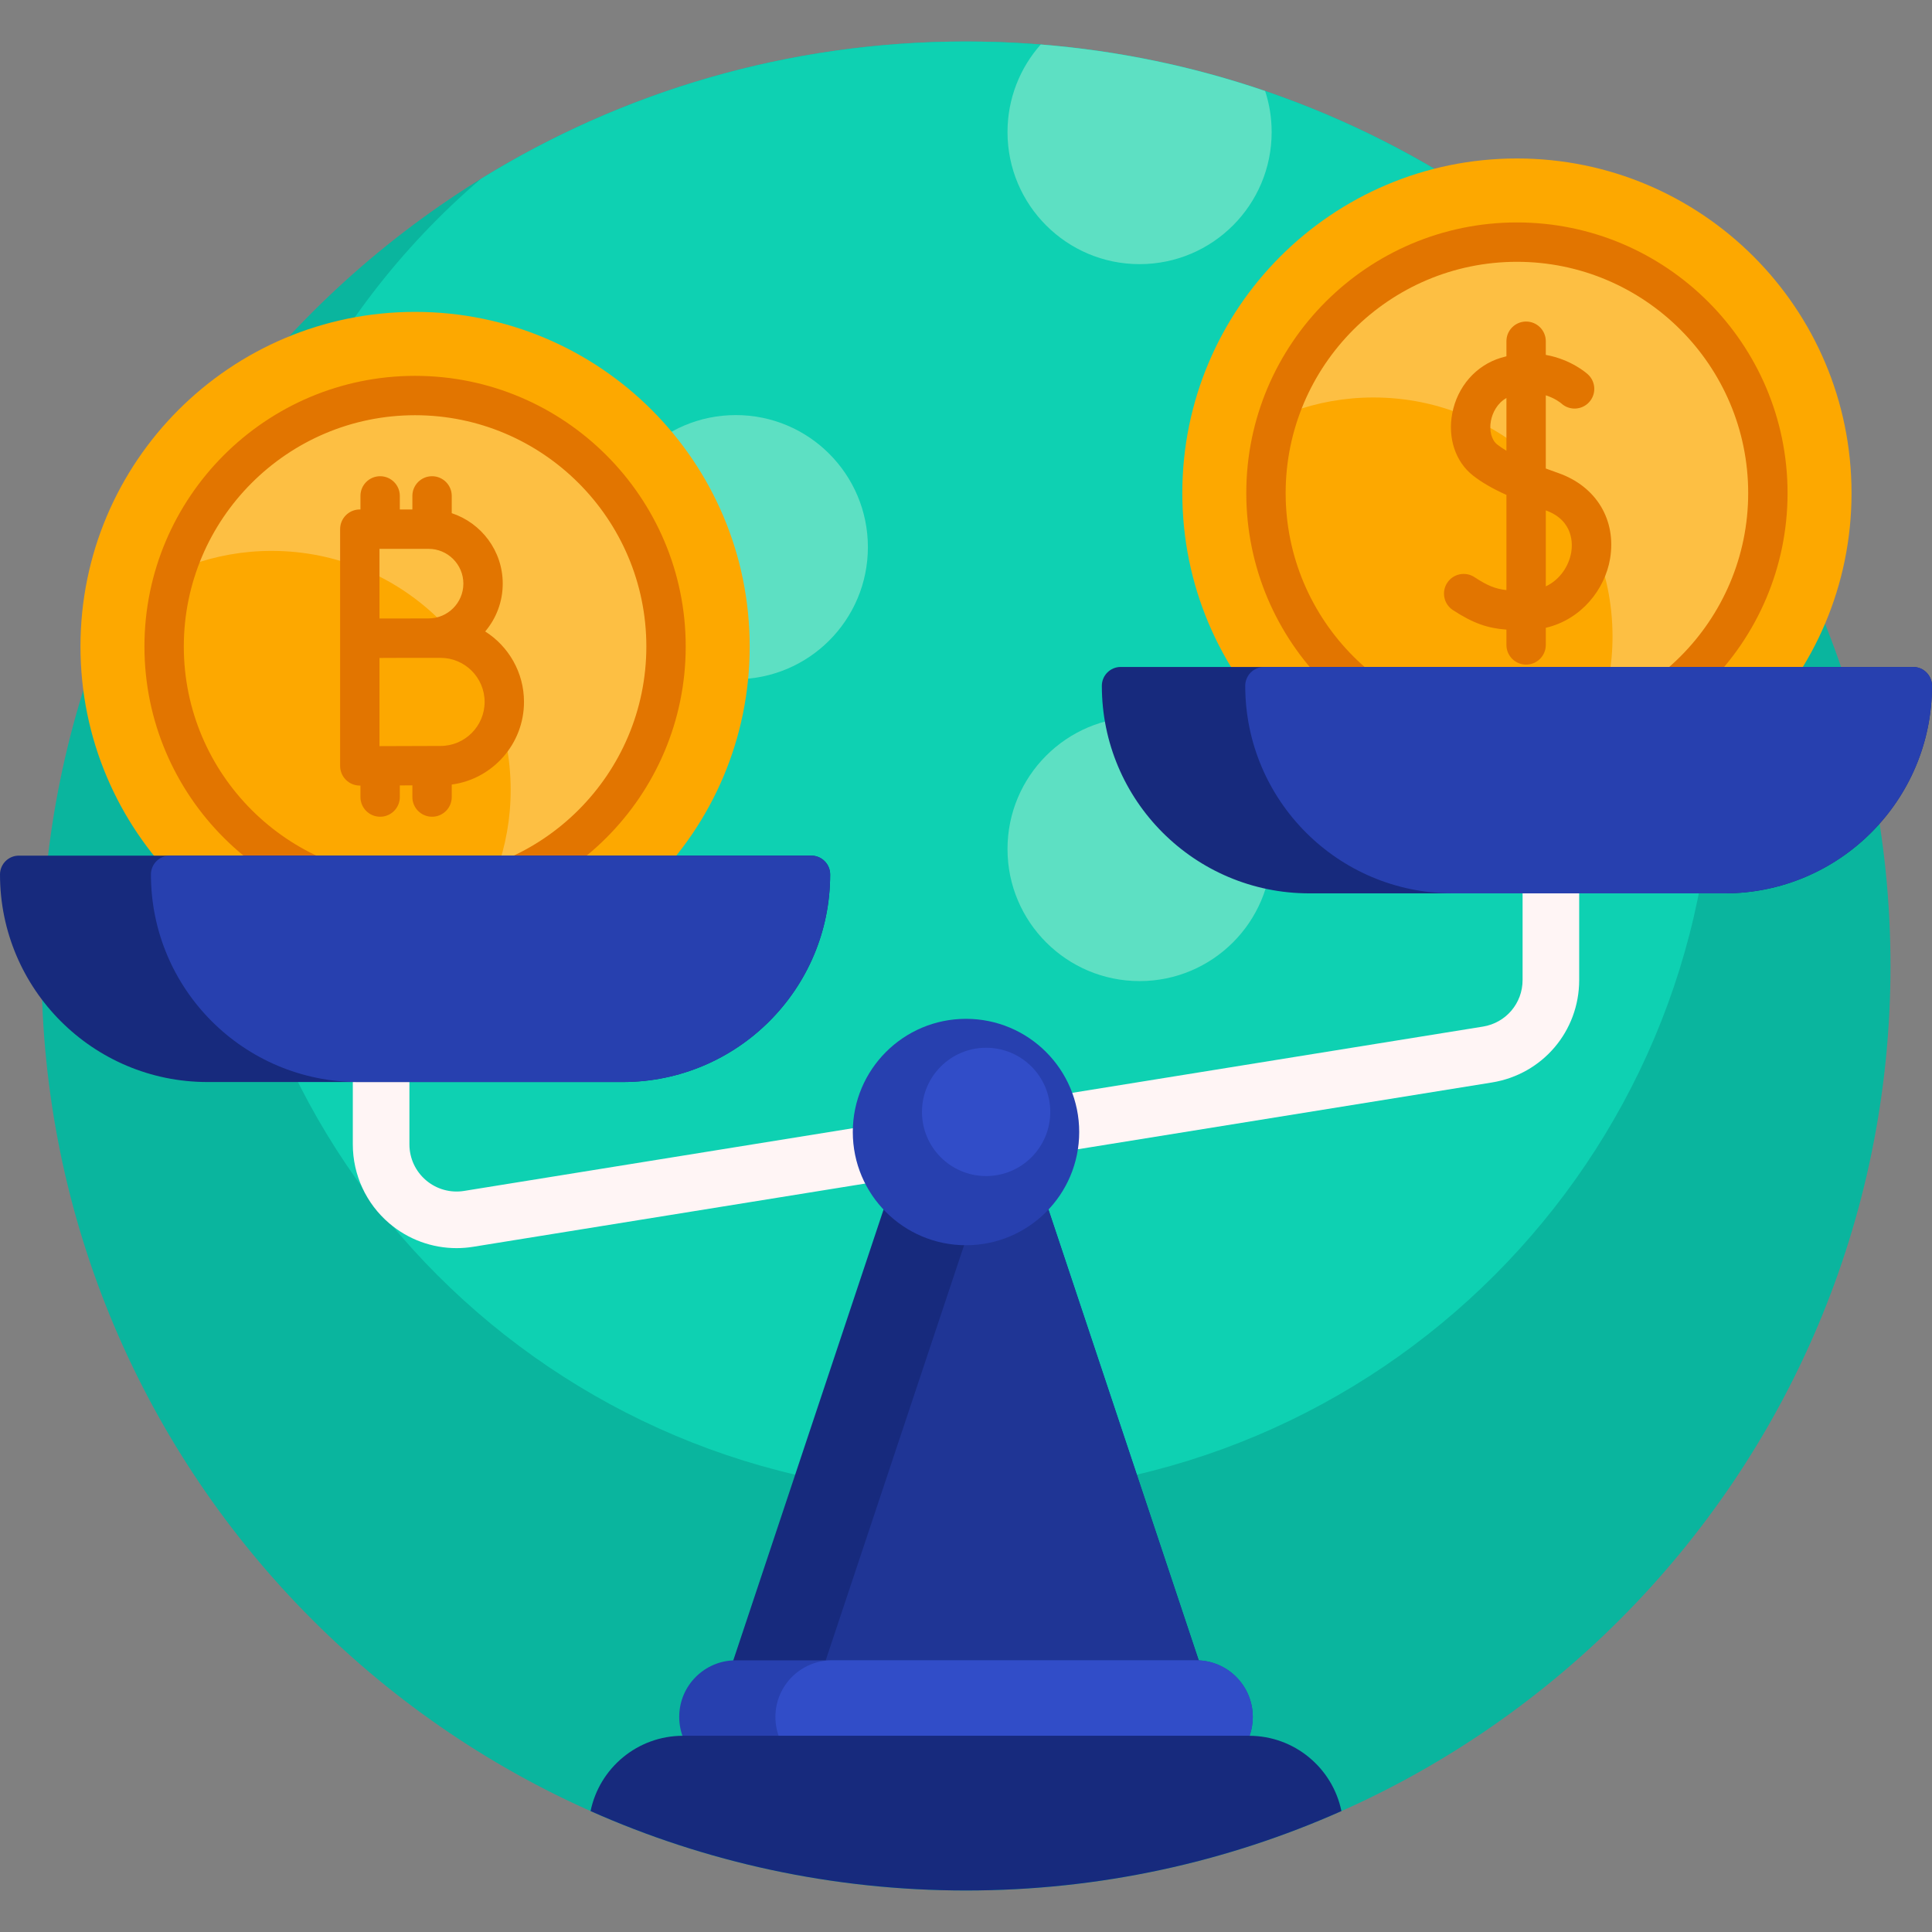 <svg id="Capa_1" enable-background="new 0 0 512 512" height="512" viewBox="0 0 512 512" width="512" xmlns="http://www.w3.org/2000/svg"><rect x="0" y="0" width="512" height="512" fill="#808080" stroke="none"/><g><path d="m501 256c0 135.31-109.69 245-245 245s-245-109.69-245-245 109.69-245 245-245 245 109.69 245 245z" fill="#0ab59e"/><path d="m454 198c0 109.352-88.648 198-198 198s-198-88.648-198-198c0-60.302 26.958-114.307 69.478-150.624 37.363-23.066 81.388-36.376 128.522-36.376s91.159 13.31 128.522 36.376c42.52 36.317 69.478 90.322 69.478 150.624z" fill="#0ed1b2"/><path d="m302 260c-19.33 0-35-15.67-35-35s15.67-35 35-35 35 15.67 35 35-15.67 35-35 35zm-35-225c0 19.33 15.67 35 35 35s35-15.67 35-35c0-3.803-.607-7.464-1.728-10.892-18.889-6.455-38.818-10.667-59.469-12.319-5.477 6.177-8.803 14.306-8.803 23.211zm-72 75c-19.33 0-35 15.67-35 35s15.67 35 35 35 35-15.67 35-35-15.67-35-35-35z" fill="#5de0c3"/><path d="m418.5 216.75v42.967c0 13.57-9.724 24.988-23.121 27.149l-270 43.548c-1.464.236-2.935.353-4.395.353-6.485 0-12.798-2.293-17.814-6.565-6.146-5.233-9.67-12.865-9.67-20.937v-36.515c0-4.142 3.358-7.5 7.5-7.5s7.5 3.358 7.5 7.5v36.516c0 3.669 1.602 7.138 4.396 9.517s6.473 3.409 10.095 2.824l270-43.548c6.09-.982 10.51-6.172 10.51-12.34v-42.969c0-4.142 3.358-7.5 7.5-7.5s7.499 3.358 7.499 7.5z" fill="#fff5f5"/><path d="m21.326 171.326c0-48.973 39.701-88.674 88.674-88.674s88.674 39.701 88.674 88.674-39.701 88.674-88.674 88.674-88.674-39.701-88.674-88.674zm292-40.657c0-48.973 39.701-88.674 88.674-88.674s88.674 39.701 88.674 88.674-39.701 88.674-88.674 88.674-88.674-39.701-88.674-88.674z" fill="#fda800"/><path d="m173.338 171.326c0 27.408-17.408 50.749-41.771 59.571 2.438-6.732 3.768-13.994 3.768-21.567 0-34.981-28.357-63.338-63.338-63.338-7.573 0-14.836 1.33-21.568 3.768 8.822-24.362 32.163-41.771 59.571-41.771 34.981-.001 63.338 28.356 63.338 63.337zm228.662-103.995c-27.407 0-50.748 17.408-59.571 41.771 6.732-2.438 13.994-3.768 21.568-3.768 34.981 0 63.338 28.357 63.338 63.338 0 7.573-1.33 14.836-3.768 21.567 24.362-8.822 41.771-32.163 41.771-59.57 0-34.981-28.357-63.338-63.338-63.338z" fill="#fdbf43"/><path d="m402 58.948c-39.548 0-71.721 32.174-71.721 71.721s32.174 71.721 71.721 71.721c39.548 0 71.721-32.174 71.721-71.721s-32.173-71.721-71.721-71.721zm0 133.011c-33.795 0-61.289-27.494-61.289-61.289s27.494-61.29 61.289-61.29 61.289 27.494 61.289 61.289-27.494 61.29-61.289 61.29zm11.047-66.568c-1.117-.395-2.256-.805-3.396-1.231v-19.395c2.505.792 3.986 2.033 4.141 2.168 2.12 1.912 5.386 1.766 7.328-.338 1.953-2.117 1.82-5.417-.298-7.371-.253-.233-4.387-3.96-11.171-5.176v-3.62c0-2.881-2.335-5.216-5.216-5.216s-5.216 2.335-5.216 5.216v3.994c-.478.117-.962.248-1.452.396-6.623 1.995-11.57 7.655-12.912 14.77-1.227 6.513.876 12.807 5.491 16.426 2.283 1.79 5.084 3.43 8.872 5.145v25.223c-2.979-.326-5.076-1.21-8.474-3.434-2.412-1.576-5.644-.9-7.22 1.509-1.578 2.411-.902 5.644 1.509 7.221 5.543 3.627 9.403 4.824 14.185 5.177v4.059c0 2.881 2.335 5.216 5.216 5.216s5.216-2.335 5.216-5.216v-4.536c9.561-2.239 15.694-10.326 17.034-18.298 1.724-10.247-3.63-19.152-13.637-22.689zm-16.263-7.587c-1.514-1.188-2.172-3.655-1.677-6.285.405-2.145 1.69-4.67 4.112-6.047v13.975c-.898-.533-1.718-1.081-2.435-1.643zm19.613 28.544c-.59 3.509-2.878 7.222-6.746 9.049v-20.141c7.532 2.709 7.069 9.171 6.746 11.092zm-306.397-46.743c-39.548 0-71.721 32.174-71.721 71.721s32.173 71.722 71.721 71.722 71.721-32.174 71.721-71.721-32.173-71.722-71.721-71.722zm0 133.01c-33.795 0-61.289-27.494-61.289-61.289s27.494-61.289 61.289-61.289 61.289 27.494 61.289 61.289-27.494 61.289-61.289 61.289zm18.584-65.271c2.896-3.424 4.645-7.849 4.645-12.675 0-8.694-5.674-16.086-13.514-18.671v-4.576c0-2.88-2.335-5.216-5.216-5.216s-5.216 2.336-5.216 5.216v3.594h-3.327v-3.594c0-2.88-2.335-5.216-5.216-5.216s-5.216 2.336-5.216 5.216v3.594h-.172c-2.881 0-5.216 2.336-5.216 5.216v62.74c0 1.388.553 2.718 1.536 3.697.977.973 2.3 1.52 3.68 1.52h.023s.051 0 .149-.001v3.04c0 2.88 2.335 5.216 5.216 5.216s5.216-2.335 5.216-5.216v-3.083c1.115-.004 2.238-.008 3.327-.012v3.095c0 2.88 2.335 5.216 5.216 5.216s5.216-2.335 5.216-5.216v-3.312c10.796-1.449 19.148-10.721 19.148-21.906 0-7.84-4.105-14.741-10.279-18.666zm-5.787-12.674c0 5.084-4.136 9.22-9.221 9.22-1.348 0-3.895.008-6.668.017h-6.341v-18.458h13.009c5.085 0 9.221 4.136 9.221 9.221zm-6.039 43.013c-2.952 0-10.853.031-16.191.053v-23.371c1.949-.008 4.206-.017 6.333-.025h9.858c6.436 0 11.672 5.236 11.672 11.672s-5.236 11.671-11.672 11.671z" fill="#e27500"/><path d="m331 480h-150l60-180h30z" fill="#172a7d"/><path d="m271 300 60 180h-125.509l60-180z" fill="#1f3595"/><path d="m286 300c0 16.569-13.431 30-30 30s-30-13.431-30-30 13.431-30 30-30 30 13.431 30 30zm46 155c0-8.284-6.716-15-15-15h-122c-8.284 0-15 6.716-15 15 0 8.284 6.716 15 15 15h122c8.284 0 15-6.716 15-15z" fill="#2740af"/><path d="m278.333 294.667c0 9.389-7.611 17-17 17s-17-7.611-17-17 7.611-17 17-17 17 7.611 17 17zm53.667 160.333c0-8.284-6.716-15-15-15h-96.509c-8.284 0-15 6.716-15 15 0 8.284 6.716 15 15 15h96.509c8.284 0 15-6.716 15-15z" fill="#314dc8"/><path d="m165 286.75h-110c-30.376 0-55-24.625-55-55 0-2.762 2.239-5 5-5h210c2.761 0 5 2.238 5 5 0 30.375-24.624 55-55 55zm166 173.25h-150c-12.079 0-22.158 8.567-24.491 19.957 30.402 13.526 64.069 21.043 99.491 21.043s69.089-7.517 99.491-21.043c-2.333-11.39-12.412-19.957-24.491-19.957zm176-283.25h-210c-2.761 0-5 2.238-5 5 0 30.375 24.624 55 55 55h110c30.376 0 55-24.625 55-55 0-2.762-2.239-5-5-5z" fill="#172a7d"/><path d="m457 236.75h-72c-30.376 0-55-24.624-55-55 0-2.761 2.239-5 5-5h172c2.761 0 5 2.239 5 5 0 30.376-24.624 55-55 55zm-237-5c0-2.761-2.239-5-5-5h-170c-2.761 0-5 2.239-5 5 0 30.376 24.624 55 55 55h70c30.376 0 55-24.624 55-55z" fill="#2740af"/></g></svg>